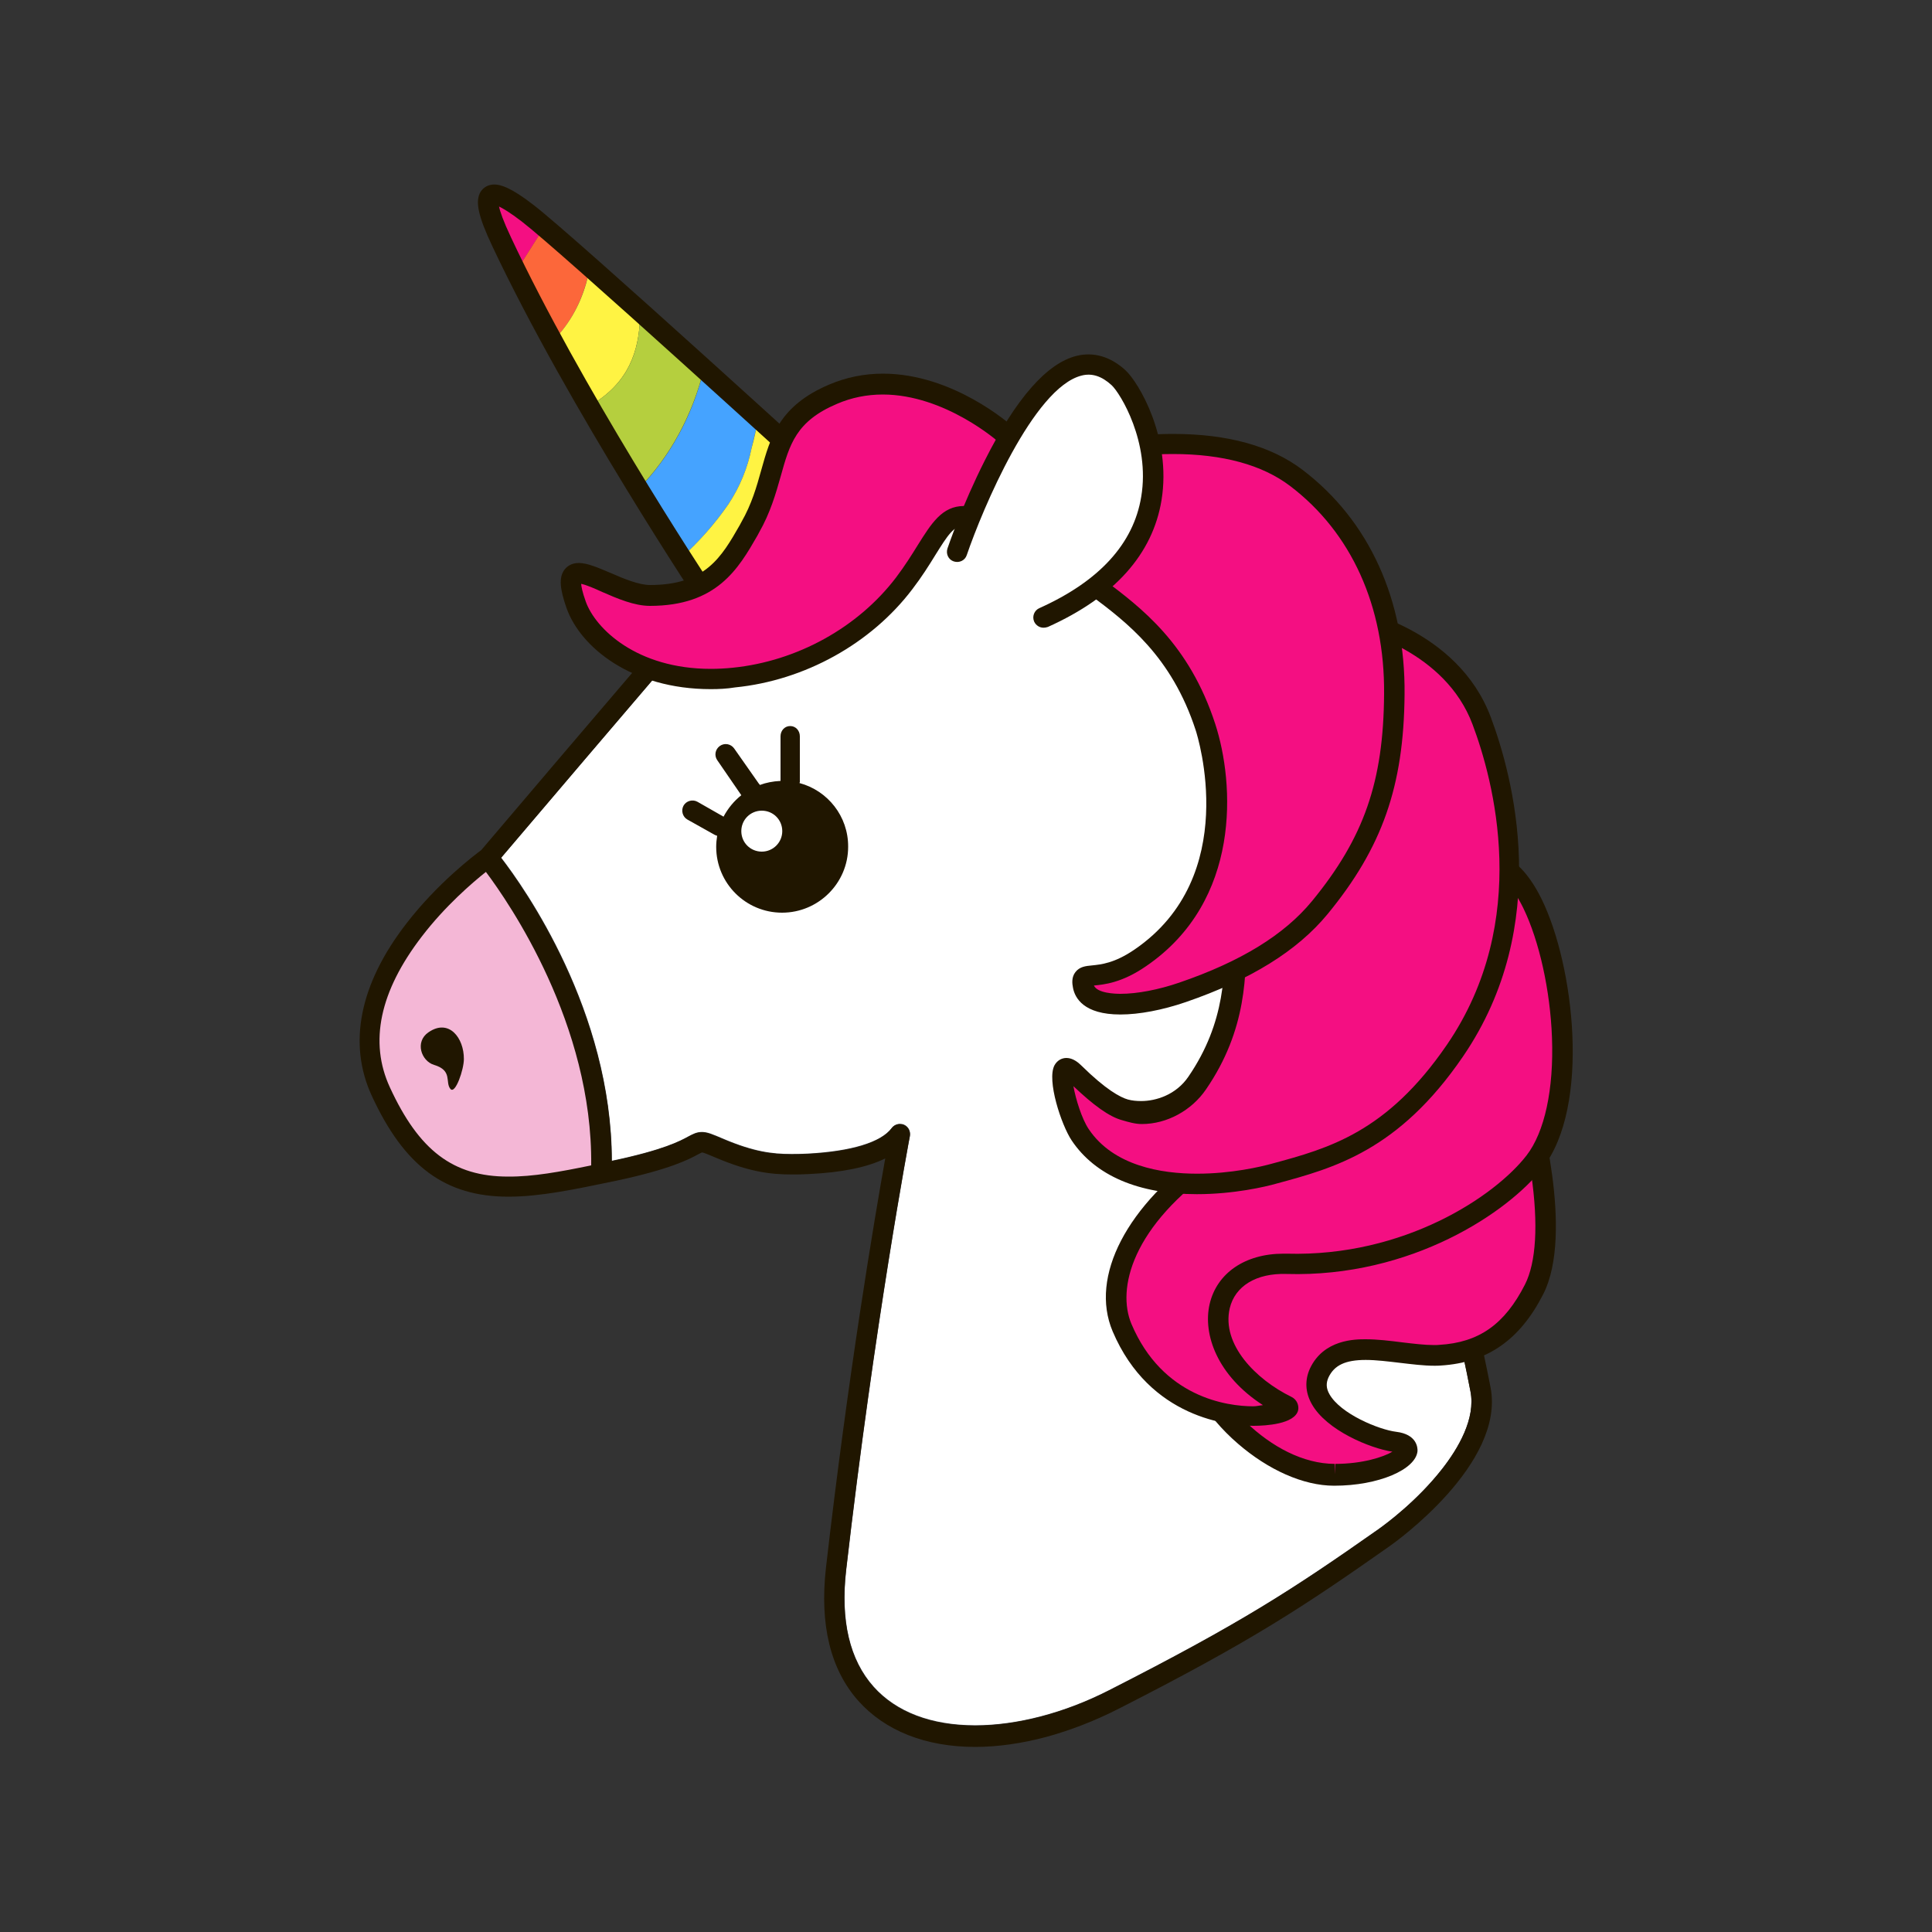 <?xml version="1.0" encoding="utf-8"?>
<!-- Generator: Adobe Illustrator 21.1.0, SVG Export Plug-In . SVG Version: 6.00 Build 0)  -->
<svg version="1.1" id="ëÎÓÈ_1" xmlns="http://www.w3.org/2000/svg" xmlns:xlink="http://www.w3.org/1999/xlink" x="0px" y="0px"
	 viewBox="0 0 1000 1000" style="enable-background:new 0 0 1000 1000;" xml:space="preserve">
<rect x="0" y="0" width="1000" height="1000" fill="#333333" stroke="none"/>
<style type="text/css">
	.st0{fill:#F4B7D6;}
	.st1{fill:#F40F82;}
	.st2{fill:#FC673A;}
	.st3{fill:#FFF343;}
	.st4{fill:#45A3FF;}
	.st5{fill:#B5CF3E;}
	.st6{fill:#201600;}
	.st7{fill:#FFFFFF;}
</style>
<g>
	<g>
		<path class="st0" d="M255.2,441.3c0,0,56,66.3,56,166.2c0,0-73.8,17.6-94.7-12c-48.5-68.6-12.1-101.1-7-107.6
			C224.3,469,235.4,462.3,255.2,441.3z"/>
		<g>
			<path class="st1" d="M267.1,140.6c4.9-7.6,9.7-15.3,14.6-23c-3.6-3.1-6.6-5.5-8.5-7c-30.7-23.7-19.2,2.6-13.4,14.9
				C262.1,130.4,264.5,135.5,267.1,140.6z"/>
			<path class="st2" d="M291,171c7.9-9.9,12.1-21.1,14.4-32.8c-9.4-8.4-17.6-15.5-23.7-20.7c-4.9,7.7-9.7,15.4-14.6,23
				c6,12,12.4,24.2,19,36.4C287.8,175,289.4,173,291,171z"/>
			<path class="st3" d="M331.3,161.3c-9.2-8.2-18-16.1-25.9-23.1c-2.2,11.7-6.5,22.9-14.4,32.8c-1.6,2-3.2,4-4.9,5.9
				c6.2,11.3,12.5,22.6,18.8,33.5c1.7-1.1,3.4-2.3,5.1-3.4C327,195.1,331.3,178.8,331.3,161.3z"/>
			<path class="st4" d="M377,261c6-9,10-19,12-29c1.3-5.1,2.5-10.3,3.5-15.4c-8.9-8.1-18.4-16.7-28.2-25.5
				c-5.6,23.5-17.4,45.4-33.9,62.1c8.4,13.7,16.1,25.9,22.3,35.6C361.5,280.6,369.7,271.6,377,261z"/>
			<path class="st3" d="M392.5,216.6c-1,5.1-2.1,10.3-3.5,15.4c-2,10-6,20-12,29c-7.3,10.6-15.5,19.6-24.3,27.7
				c9.6,15,15.7,24.2,15.7,24.2s56.2,7.7,70.7-53.9C439.1,259,418.9,240.5,392.5,216.6z"/>
			<path class="st5" d="M364.3,191c-11-10-22.3-20.1-33-29.7c0,17.5-4.2,33.8-21.3,45.7c-1.7,1.1-3.4,2.3-5.1,3.4
				c8.8,15.2,17.5,29.7,25.5,42.7C346.9,236.4,358.6,214.5,364.3,191z"/>
			<path class="st6" d="M374.3,318.4L374.3,318.4c-4,0-6.4-0.3-6.7-0.4l-2.4-0.3l-1.3-2c-0.7-1-69.5-104.3-109-188.1
				c-7.5-15.9-9.1-23.5-6.1-28.4c1.5-2.3,4-3.7,7-3.7c3.1,0,8.3,1.2,20.5,10.7c22.2,17.1,160.4,143.4,166.3,148.7l2.3,2.1l-0.7,3
				c-5.3,22.7-16.7,39.2-33.6,48.9C396.4,317.2,381.8,318.4,374.3,318.4z M371.4,307.8c0.8,0,1.8,0.1,3,0.1
				c14.1,0,47.4-4.7,58.9-47.2c-18.6-17-142.9-130.4-163.3-146.1c-6-4.6-9.6-6.7-11.7-7.7c0.5,2.5,2.1,7.3,6.3,16.2
				C300.6,199.7,361.4,292.7,371.4,307.8z"/>
		</g>
		<path class="st7" d="M761.1,720.1c2.8,14.2-6.4,29.6-14.6,40.1c-12.9,16.5-28.7,28.2-33.2,31.4c-44.4,31.2-71,48.5-139.4,83.3
			c-23,11.7-47.5,18.1-69.1,18.1c-22.7,0-40.9-6.9-52.6-20c-12.4-13.9-17.2-34.2-14.2-60.4c14.7-127.7,32.8-223.7,33-224.7
			c0.4-2.4-0.8-4.8-3.1-5.8c-0.7-0.3-1.4-0.4-2.1-0.4c-1.6,0-3.2,0.8-4.2,2.1c-5.5,7.4-21,12.1-43.6,13.3c-3.3,0.2-5.9,0.2-8.3,0.2
			c-10.3,0-19.7-1.3-34.9-7.7c-6.1-2.6-8.6-3.7-11.5-3.7c-2.8,0-4.7,1.1-7,2.3c-4.2,2.3-12.9,7-39.6,12.6
			c-0.1-77.6-45.3-141.4-57.3-156.9c11.9-14,61.2-72.1,132.8-155.5c15.5-18.1,71.3-42.4,107.1-42.4c8.5,0,15.3,1.3,20.1,4
			c10.5,5.8,23.3,10.4,36.9,15.3c33.9,12.3,72.3,26.3,88.1,62.6c50.3,115,70.3,200.3,83.5,256.7c2.2,9.5,4.3,18.4,6.3,26.2
			c5.8,23.1,9.9,38.3,13.2,50.6C752.5,681,756,693.8,761.1,720.1z"/>
		<path class="st6" d="M771.5,718.1c7.7,39.6-49.7,80.4-52.1,82.1c-44.8,31.5-71.7,49.3-140.7,84.4c-12.2,6.2-24.9,11.1-37.4,14.5
			c-12.5,3.3-24.9,5.1-36.5,5.1c-25.8,0-46.7-8.4-60.5-23.8c-14.5-16.3-20.1-39.5-16.8-68.8c11.5-100.3,25.2-181.2,30.7-212
			c-9.3,4.6-22.6,7.3-39.7,8.1c-3.4,0.2-6.2,0.2-8.8,0.2c-11.3,0-22.2-1.5-39-8.6c-3.5-1.5-6.6-2.8-7.4-2.8c-0.2,0.1-1.2,0.6-2,1
			c-4.6,2.5-14.3,7.7-42.6,13.7l-0.5,0.1c-20.7,4.3-38.6,8.1-55,8.1c-32.7,0-53.9-15.6-70.8-52.3c-12.4-26.9-6.3-57.7,17.8-88.9
			c16.3-21.2,35.4-35.6,38.9-38.2c5.1-6,56.8-67,135.2-158.4c8.6-10.1,27.3-21.6,49.8-30.9c23.5-9.7,47.4-15.2,65.3-15.2
			c10.3,0,18.7,1.8,25.1,5.3c9.9,5.4,22.3,9.9,35.4,14.7c35.9,13,76.5,27.8,94.2,68.2c50.7,115.9,70.8,201.8,84.1,258.6
			c2.3,9.8,4.3,18.3,6.2,26c5.7,23,9.9,38.2,13.2,50.4C762.8,678.4,766.3,691.4,771.5,718.1z M746.5,760.3
			c8.2-10.5,17.4-26,14.6-40.1c-5.1-26.4-8.6-39.2-13.9-58.6c-3.3-12.3-7.5-27.5-13.2-50.6c-2-7.8-4-16.7-6.3-26.2
			C714.6,528.3,694.6,443,644.3,328c-15.9-36.3-54.3-50.2-88.1-62.6c-13.5-4.9-26.3-9.6-36.9-15.3c-4.8-2.6-11.6-4-20.1-4
			c-35.8,0-91.6,24.3-107.1,42.4C320.5,372,271.2,430.1,259.3,444.1c11.9,15.5,57.2,79.4,57.3,156.9c26.7-5.6,35.4-10.3,39.6-12.6
			c2.3-1.2,4.3-2.3,7-2.3c2.9,0,5.4,1.1,11.5,3.7c15.2,6.4,24.6,7.7,34.9,7.7c2.4,0,5-0.1,8.3-0.2c22.6-1.1,38.1-5.8,43.6-13.3
			c1-1.4,2.6-2.1,4.2-2.1c0.7,0,1.4,0.1,2.1,0.4c2.3,1,3.5,3.4,3.1,5.8c-0.2,0.9-18.3,96.9-33,224.7c-3,26.1,1.8,46.5,14.2,60.4
			c11.7,13.1,29.8,20,52.6,20c21.6,0,46.2-6.4,69.1-18.1c68.4-34.8,95.1-52.2,139.4-83.3C717.8,788.5,733.6,776.8,746.5,760.3z
			 M306,603.2c0.8-73.1-42.4-135.8-54.5-151.9c-6.8,5.4-21.1,17.6-33.3,33.6c-21.7,28.3-27.2,54.5-16.4,77.9
			c15.1,32.8,32.8,46.2,61.2,46.2C275.8,609.1,290,606.5,306,603.2z"/>
		<g>
			<path class="st1" d="M790,569.7c0,0,19.4,67.3,3.9,97.6c-11.7,22.9-27.1,32.8-48.8,34.1c-20.6,1.3-52.7-12-62.6,9.2
				c-8.7,18.7,25.8,33.9,39.2,35.6c16.2,2,0,16.7-31.3,16.7c-29.4,0-68.6-30.1-77.1-70c-17.3-81.4,82.9-67.7,102.2-92.6
				C734.9,575.3,772.9,570.4,790,569.7z"/>
			<path class="st6" d="M690.6,769h-0.1c-15.9,0-34.1-8.2-49.8-21.8c-16.7-14.4-28.2-33.4-32.4-53.1c-12.7-60,34.3-73,68.7-82.3
				c15.1-4.1,29.4-8.1,34.6-14.7c21.2-27.3,61.8-31.9,78.3-32.6l4.1-0.2l1.2,4c0.8,2.8,19.8,69.6,3.6,101.5
				c-12.1,23.8-29,35.5-53.1,37c-1,0.1-2.1,0.1-3.3,0.1c-5.6,0-11.8-0.8-17.8-1.5c-6-0.7-12.2-1.5-17.7-1.5
				c-10.5,0-16.3,2.7-19.3,9.1c-1.3,2.9-1.2,5.6,0.5,8.6c5.7,10.2,25.6,18.4,34.6,19.5c10.6,1.3,11.1,8.1,11,10
				C732.8,760.6,713.6,769,690.6,769z M786.1,575.2c-43.3,3-61.6,22.3-66.2,28.3c-7.3,9.4-22.5,13.6-40.1,18.4
				c-16.5,4.5-35.3,9.6-47.8,19.9c-13.9,11.4-18.2,27.3-13.3,50c6.4,30.4,39.5,65.8,72.1,65.9l0.3,5.3v-5.3c14,0,24.9-3.5,29.6-6.3
				c-11.3-1.7-34.2-11-41.8-24.8c-3.3-5.9-3.6-12.2-0.9-18.2c7.1-15.2,23.5-15.2,28.8-15.2c6.2,0,12.7,0.8,19,1.6
				c5.9,0.7,11.6,1.4,16.5,1.4c0.9,0,1.8,0,2.6-0.1c20.6-1.2,33.9-10.6,44.4-31.2c5.8-11.4,7-31.1,3.3-56.9
				C790.6,593.8,787.6,581.3,786.1,575.2z"/>
		</g>
		<g>
			<path class="st1" d="M520.6,225c0,0-44.2-40-89.3-20.9c-35.9,15.2-26.4,40.1-43,69.1c-10.2,17.7-19.3,35.1-51.8,35.1
				c-19.8,0-50.3-28.8-38.2,4.9c6.6,18.3,34.3,42.5,81.7,37.7c35.8-3.6,68-22.4,88-48.8c18.1-23.9,19.7-41,40.1-32.8
				C539.4,281.9,551.7,252,520.6,225z"/>
			<path class="st6" d="M367.9,356.7c-41,0-67.4-21.7-74.6-41.8c-3.6-10.2-4-15.9-1.3-19.8c1-1.4,3.2-3.7,7.6-3.7
				c4.4,0,9.9,2.4,16.3,5.1c6.9,3,14.7,6.3,20.6,6.3c28.6,0,36.9-14.4,46.4-31l0.8-1.5c5.4-9.4,7.9-18.3,10.3-26.9
				c4.8-17.2,9.3-33.4,35.3-44.4c8.7-3.7,18.1-5.6,27.7-5.6c36.4,0,65.9,26.3,67.2,27.4c19.2,16.7,22.1,33.1,18.3,43.1
				c-3.1,8.2-10.9,12.9-20.8,12.9c0,0,0,0,0,0c-4.8,0-10.1-0.9-15.6-3.1c-2.8-1.1-5.2-1.6-7.1-1.6c-5.3,0-8.4,4.8-15,15.4
				c-3.2,5.2-6.9,11.1-11.8,17.5c-21.4,28.2-55.7,47.2-91.7,50.8C376.3,356.5,372,356.7,367.9,356.7z M300.8,302.2
				c0.1,1.4,0.6,4.2,2.4,9.2c5,14,26.4,34.8,64.7,34.8c3.7,0,7.6-0.2,11.5-0.6c33.2-3.4,64.7-20.8,84.4-46.7
				c4.6-6.1,8.1-11.7,11.2-16.7c7.1-11.3,12.6-20.3,24-20.3c3.3,0,6.9,0.8,11,2.5c4.3,1.7,8.2,2.6,11.7,2.6c0,0,0,0,0,0
				c5.5,0,9.4-2.3,10.9-6.3c2.6-6.9-1.2-19.3-15.5-31.7c-0.3-0.3-27.9-24.8-60.2-24.8c-8.2,0-16.2,1.6-23.6,4.8
				c-21.3,9-24.6,21-29.2,37.5c-2.5,8.8-5.3,18.8-11.3,29.3l-0.8,1.5c-9.8,17-20.9,36.3-55.6,36.3c-8.1,0-16.9-3.8-24.7-7.2
				C307.8,304.6,303.4,302.7,300.8,302.2z"/>
		</g>
		<g>
			<path class="st1" d="M628.1,598.8c-43,29.8-57.4,64.2-47.3,88.1c25.4,60,93.2,44.8,85.2,40.9c-49.7-24.3-44.7-74.9,0-73.6
				c62.7,1.8,111.5-31.2,128.3-52.9c38.2-49.2-7.1-216.4-46.8-129.7C713.4,546.3,657.6,578.4,628.1,598.8z"/>
			<path class="st6" d="M648.8,738C648.8,738,648.8,738,648.8,738c-12.3,0-53.7-3.7-72.9-48.9c-12-28.4,7.3-65.5,49.2-94.5
				c2.8-2,5.9-4.1,9.1-6.2c31.1-21,78.2-52.7,108.5-118.9c8.4-18.3,18-27.7,28.6-27.7c9.9,0,19.1,8.2,26.7,23.7
				c16.7,34.1,25.4,106.9,0.5,139c-17.6,22.7-67.8,56.8-132.6,54.9c-15.7-0.5-26.7,6.3-29.4,17.8c-4.3,18.7,13.5,36.8,31.9,45.8
				c3.1,1.5,4,4.7,3.5,7C670.1,737.1,655.2,738,648.8,738z M771.3,452.3c-5.9,0-12.7,7.6-19,21.5c-31.5,68.9-82,102.9-112.2,123.2
				c-3.2,2.2-6.2,4.2-9,6.1c-45.7,31.6-53,64.2-45.5,82.1c16.1,38.1,49.5,42.7,63.1,42.7c0,0,0,0,0,0c1.8,0,3.5-0.5,5-0.6
				c-23.7-15.3-31.2-36.7-27.6-52.3c3.7-16,18.3-26.1,38.2-26.1c0.6,0,1.2,0,1.8,0c60.9,1.7,107.7-29.8,124-50.8
				c9.4-12.1,14.2-34.3,13.2-61.1c-0.9-24.4-6.6-50-14.8-66.9C783,458.8,776.7,452.3,771.3,452.3z"/>
		</g>
		<g>
			<path class="st1" d="M697.9,319.7c0,0,52.6,9.5,69.1,53.6c16.6,44.3,26.2,112.1-13.9,170.7c-31.3,45.8-61.6,55-93.4,63.6
				c-25.2,6.8-78.5,12.8-100.6-20.1c-7.3-11-15-43.8-3-32c9.3,9.2,18.8,16.8,26.3,19c12,3.5,28.4-0.9,37.2-13.8
				c35.8-52.4,7.5-97.5,28.5-119.7c21-22.3,30.3-58.4,41.7-84C701.2,331.2,672.9,322.9,697.9,319.7z"/>
			<path class="st6" d="M619.5,618.1c-30.2,0-52.6-9.6-64.8-27.8c-5.4-8.1-13-31.2-8.9-38.9c1.3-2.4,3.6-3.8,6.2-3.8
				c3.3,0,6.1,2.3,7.8,4c12.7,12.5,20.1,16.4,24,17.5c2.2,0.6,4.5,0.8,6.9,0.8c0,0,0,0,0,0c7.6,0,18-3.2,24.4-12.6
				c19.4-28.3,19.1-54.8,18.8-76.1c-0.2-17.7-0.4-33,10.2-44.1c14.7-15.6,23.7-39.2,31.7-60.1c3-8,5.9-15.5,9-22.4
				c4.5-10.2,1.6-16.8-0.8-22c-1.6-3.6-3.5-7.8-1.2-11.8c2.3-4,7.3-5.5,14.2-6.3l0.8-0.1l0.8,0.1c2.3,0.4,55.8,10.5,73.1,56.9
				c11.2,30,32.3,107.1-14.5,175.5c-33.3,48.7-66.8,57.7-96.4,65.7C654.9,614.3,638.5,618.1,619.5,618.1z M555.6,562.2
				c1.2,6.8,4.4,17,7.9,22.2c12.8,19.1,37.6,23.1,56.1,23.1c17.8,0,33-3.6,38.8-5.2c29.2-7.9,59.4-16.1,90.5-61.5
				c44-64.3,24-137.4,13.3-165.8c-14.2-38-58-48.7-64.3-50.1c-2.5,0.4-4,0.7-4.8,1c0.3,0.7,0.7,1.6,1,2.3c2.7,6,7.2,16.1,0.8,30.6
				c-3,6.7-5.8,14.1-8.8,21.9c-8.3,21.8-17.7,46.5-33.9,63.6c-7.6,8.1-7.5,20.8-7.3,36.8c0.3,22.8,0.6,51.8-20.7,82.8
				c-7.3,10.7-20,17.9-33.2,17.9c0,0,0,0,0,0c-3.4,0-6.8-1-9.9-1.9C574.1,578.1,565.7,571.8,555.6,562.2z"/>
		</g>
		<g>
			<path class="st1" d="M562.2,235c0,0,69.1-17.7,108.8,12.4c34,25.8,51.2,65.8,50.8,111.9c-0.4,46.9-11.3,77.1-38.7,110.4
				c-18.2,22.1-45.9,35.2-71,43.9c-23.2,8-48.9,9.4-51.4-3.3c-2-10.3,7.7,0.4,29.5-14.5c52.1-35.6,40-100.2,33.7-119.4
				c-15.8-48.6-47.8-64.7-67.9-81.5C536,278,531.1,235.2,562.2,235z"/>
			<path class="st6" d="M674.2,243.2c-16.3-12.4-38.8-18.6-67-18.6c-23,0-42,4.3-45.7,5.2c-12.2,0.3-21,6.3-24.9,17
				c-5.8,16.1,1.5,40,16,52.1c3.7,3.1,7.7,6.1,11.9,9.2c18.7,14,41.9,31.5,54.4,69.9c1,3.1,23.8,75.6-31.7,113.5
				c-10.4,7.1-17.3,7.7-22,8.2c-3.2,0.3-6.4,0.6-8.6,3.5c-2,2.6-1.7,5.8-1.2,8.2c1,5.1,5.5,13.7,24.5,13.7c9.8,0,21.8-2.3,33.8-6.4
				c33.7-11.6,57.7-26.5,73.4-45.5c28.3-34.4,39.5-66.2,39.9-113.7C727.5,310.7,708.7,269.4,674.2,243.2z M679.1,466.4
				c-14.4,17.5-36.9,31.3-68.7,42.2c-10.8,3.7-21.8,5.8-30.4,5.8c-2.9,0-12-0.3-13.8-4.3c0,0,0.1,0,0.1,0c5-0.5,14.3-1.3,26.9-10
				c49.5-33.8,45.8-94.7,35.8-125.4c-13.5-41.5-38.2-60.1-58.1-75c-4.1-3.1-8-6-11.4-8.9c-11-9.2-17.2-28.5-12.9-40.5
				c2.4-6.6,7.7-10,15.6-10.1l0.6,0l0.6-0.2c0.2-0.1,19.9-5,43.7-5c25.8,0,46.2,5.6,60.6,16.5c31.8,24.1,49.1,62.4,48.7,107.7
				C716.1,404.6,706,433.6,679.1,466.4z"/>
		</g>
		<g>
			<path class="st7" d="M578.9,195.6c-40.2-37.5-83.6,90.1-83.6,90.1l44.7,34C628.9,279.7,589.5,205.5,578.9,195.6z"/>
			<path class="st6" d="M540.1,324.9c-2,0-3.9-1.2-4.8-3.1c-1.2-2.7,0-5.8,2.6-7c31-13.9,48.8-33.3,52.8-57.7
				c4.7-28.2-10.8-53.5-15.3-57.7c-5.1-4.7-10.2-6.4-15.6-5c-24.9,6.3-51.3,69.2-59.4,92.9c-0.9,2.8-3.9,4.2-6.7,3.3
				c-2.8-0.9-4.2-3.9-3.3-6.7c0.3-0.9,7.7-22.6,19.4-45.7c16.1-32,32.1-50.2,47.4-54c8.9-2.2,17.7,0.4,25.4,7.5
				c6.6,6.1,23.9,34.6,18.6,67.2c-4.6,28-24.4,50.1-58.8,65.6C541.5,324.8,540.8,324.9,540.1,324.9z"/>
		</g>
	</g>
	<g>
		<path class="st6" d="M413.8,405.3c0-0.2,0.2-0.3,0.2-0.5v-23.7c0-2.9-2.1-5.3-5-5.3c-2.9,0-5,2.4-5,5.3v23.1
			c-4,0.2-7.5,0.9-10.7,2.1c-0.1-0.3-0.4-0.5-0.6-0.8L380,387.4c-1.7-2.4-5-3-7.4-1.3c-2.4,1.7-3,4.9-1.4,7.3l12.5,18.2
			c-3.8,3-6.9,6.8-9.2,11.1L361,415c-2.5-1.4-5.8-0.5-7.2,2c-1.4,2.5-0.5,5.8,2,7.2l14.1,7.9c0.4,0.2,0.9,0.4,1.3,0.5
			c-0.3,1.9-0.5,3.8-0.5,5.7c0,18.9,15.3,34.1,34.1,34.1s34.2-15.3,34.2-34.1C439.1,422.5,428.4,409.2,413.8,405.3z M394.3,440.8
			c-5.9,0-10.6-4.7-10.6-10.6c0-5.9,4.7-10.6,10.6-10.6c5.9,0,10.6,4.7,10.6,10.6C404.9,436,400.2,440.8,394.3,440.8z"/>
		<path class="st6" d="M221.8,534.3c-7.2,4.9-3.8,14.9,2.9,16.9c9.8,2.9,5.5,9.1,8.5,12.5c2.5,2.7,6.9-10.1,6.9-15.5
			C240.2,537.3,232.4,527,221.8,534.3z"/>
	</g>
</g>
</svg>
